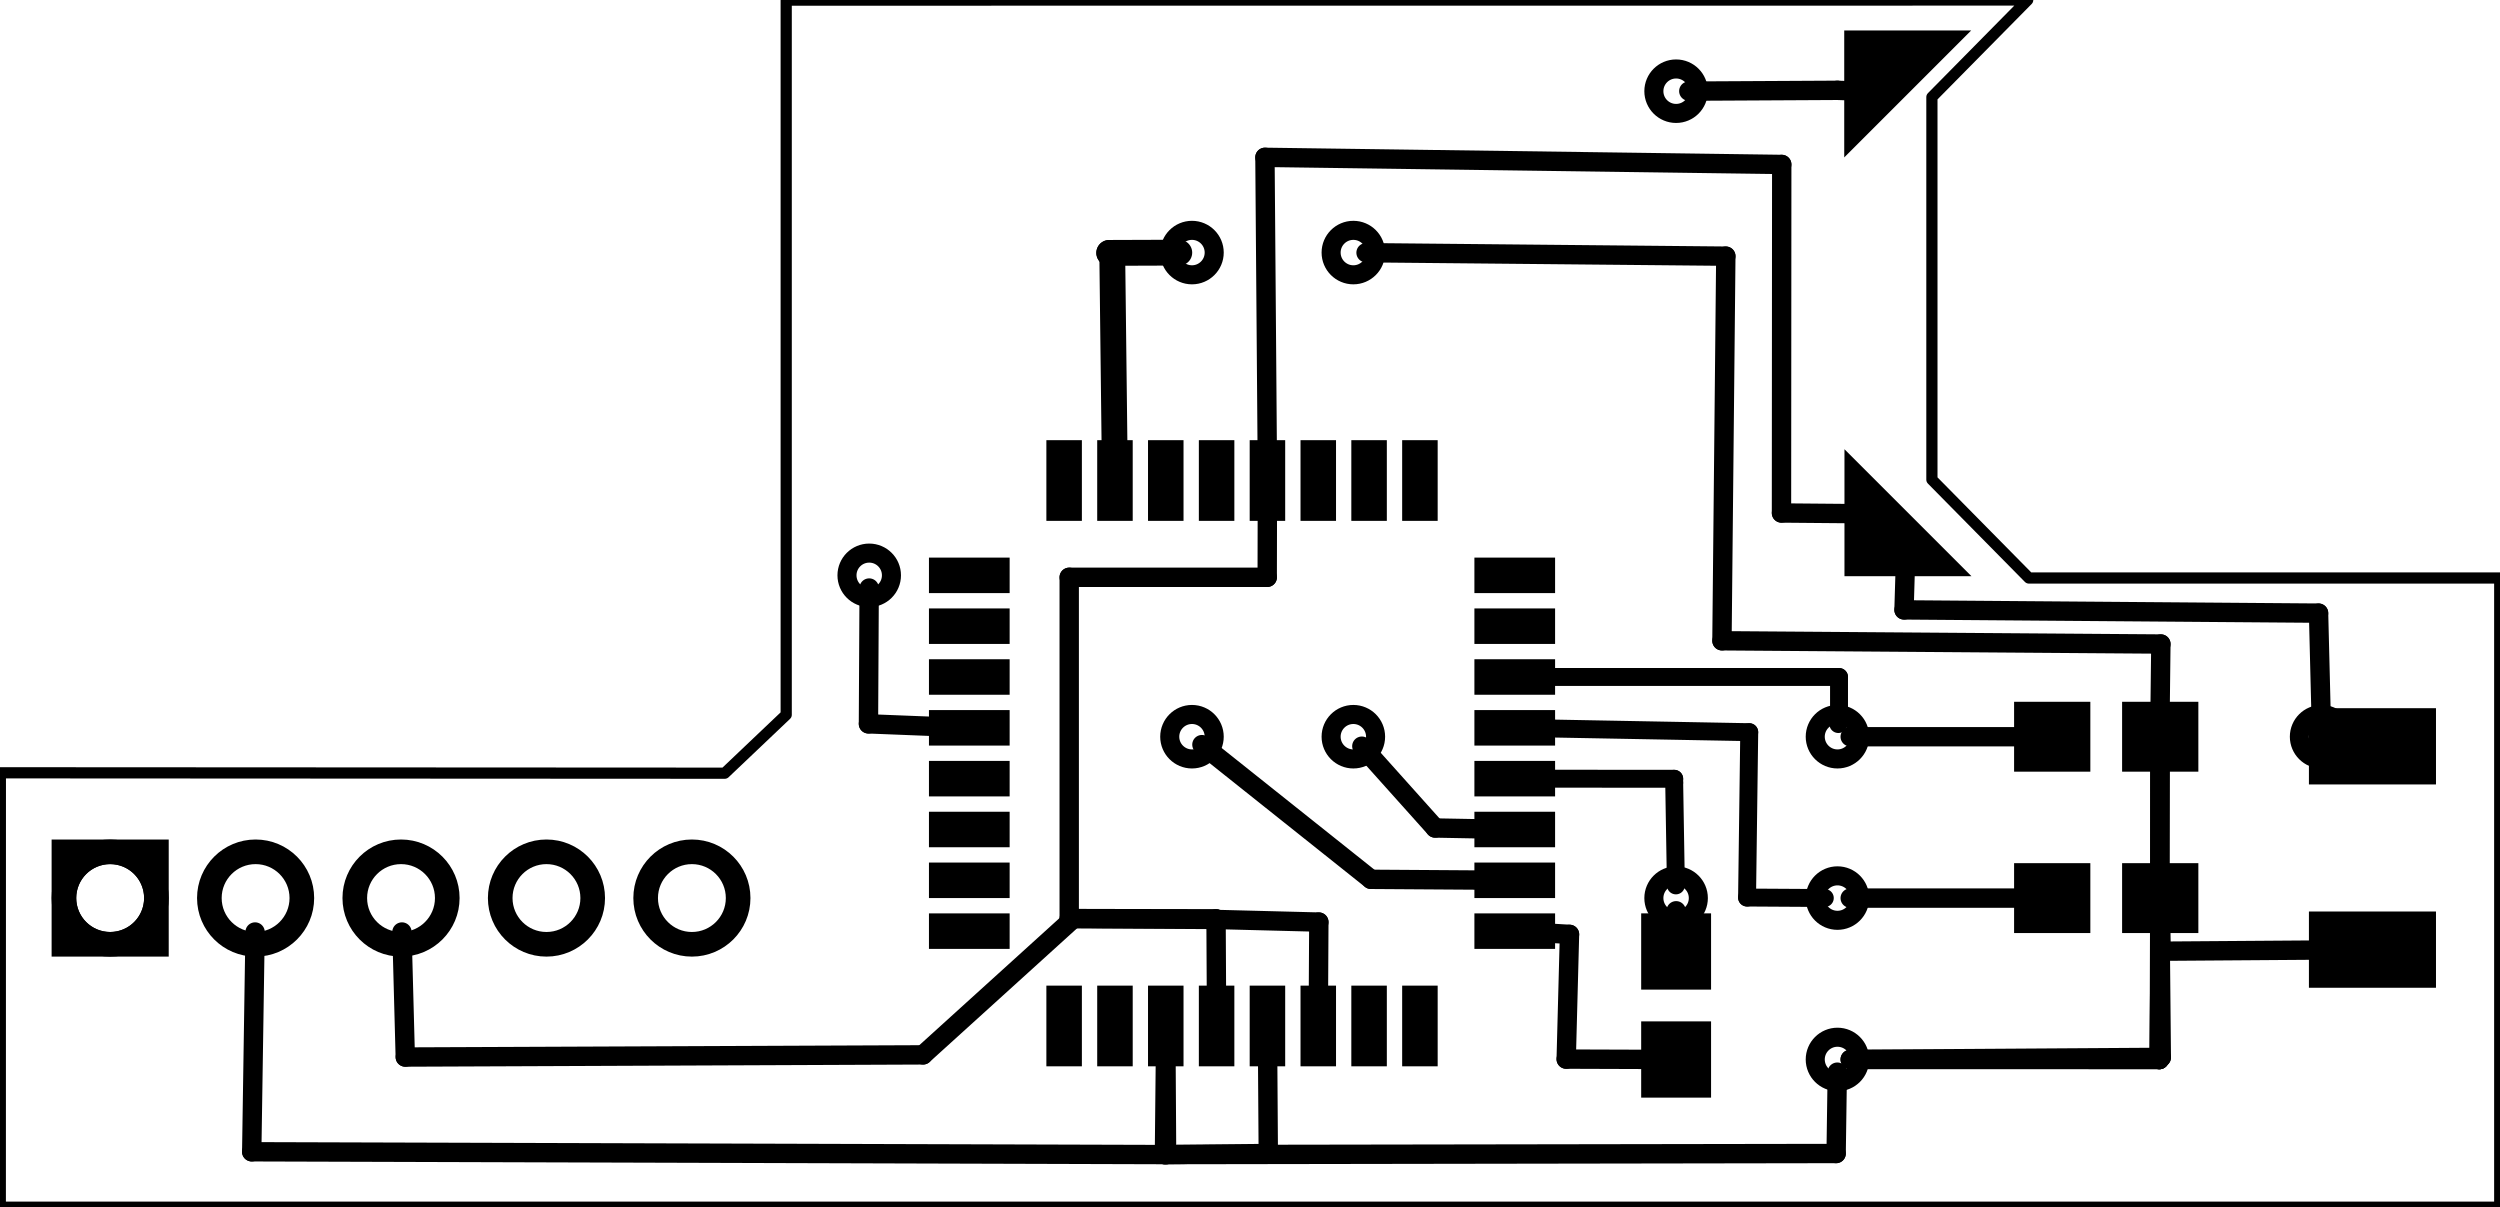 <?xml version='1.0' encoding='UTF-8' standalone='no'?>
<!-- Created with Fritzing (https://fritzing.org/) -->
<svg xmlns="http://www.w3.org/2000/svg" height="0.748in" baseProfile="tiny" viewBox="0 0 111.516 53.862"  xmlns:svg="http://www.w3.org/2000/svg" version="1.2" x="0in" y="0in" width="1.549in">
 <g partID="855297210">
  <g transform="matrix(1, 0, 0, 1, 110.064, 45.001)">
   <g id="board">
    <g style="display:inline">
     <path stroke="black" id="boardoutline" d="m-19.609,-45,-55.39,0.004l0,31.886l-2.743,2.606,-32.318,-0.018,-0.003,19.383l111.515,0l0,-28.074l-21.007,0l-4.327,-4.387l0,-17.069z" style="display:inline;fill-rule:evenodd;stroke-linecap:round;stroke-linejoin:round;stroke-miterlimit:4;stroke-dasharray:none" stroke-width="0.5" fill="none" fill-opacity="0.5"/>
    </g>
   </g>
  </g>
 </g>
 <g partID="855307770">
  <g transform="translate(109.81,31.598)">
   <g transform="matrix(0,1,-1,0,0,0)">
    <g flipped="1" id="copper0">
     <g transform="matrix(-1, 0, 0, 1, 12.472, 0)">
      <g>
       <g>
        <g>
         <rect stroke="none" height="5.669" id="connector0pad" connectorname="1" stroke-width="0" x="0" fill="black" y="1.138" width="3.402" stroke-linecap="round"/>
         <rect stroke="none" height="5.669" id="connector1pad" connectorname="2" stroke-width="0" x="9.071" fill="black" y="1.138" width="3.402" stroke-linecap="round"/>
         <g id="copper0"/>
        </g>
        <g/>
       </g>
      </g>
     </g>
    </g>
   </g>
  </g>
 </g>
 <g partID="855307830">
  <g transform="translate(72.644,49.538)">
   <g transform="matrix(0,-1,1,0,0,0)">
    <g flipped="1" id="copper0">
     <g transform="matrix(-1, 0, 0, 1, 9.354, 0)">
      <g>
       <g>
        <g>
         <rect stroke="none" height="3.118" id="connector0pad" stroke-width="0" x="0.567" fill="black" width="3.402" y="0.567" fill-opacity="1"/>
         <rect stroke="none" height="3.118" id="connector1pad" stroke-width="0" x="5.386" fill="black" width="3.402" y="0.567" fill-opacity="1"/>
        </g>
       </g>
      </g>
     </g>
    </g>
   </g>
  </g>
 </g>
 <g partID="855271530">
  <g transform="translate(57.352,29.852)">
   <g id="copper0" >
    <circle cx="3.017" cy="3.017" r="0.992" stroke="black" id="connector0pin"  stroke-width="0.85" fill="none"/>
   </g>
  </g>
 </g>
 <g partID="855271560">
  <g transform="translate(50.152,29.852)">
   <g id="copper0" >
    <circle cx="3.017" cy="3.017" r="0.992" stroke="black" id="connector0pin"  stroke-width="0.85" fill="none"/>
   </g>
  </g>
 </g>
 <g partID="855284150">
  <g transform="translate(89.283,30.744)">
   <g flipped="1" id="copper0">
    <g transform="matrix(-1, 0, 0, 1, 9.354, 0)">
     <g>
      <g>
       <g>
        <rect stroke="none" height="3.118" id="connector0pad" stroke-width="0" x="0.567" fill="black" width="3.402" y="0.567" fill-opacity="1"/>
        <rect stroke="none" height="3.118" id="connector1pad" stroke-width="0" x="5.386" fill="black" width="3.402" y="0.567" fill-opacity="1"/>
       </g>
      </g>
     </g>
    </g>
   </g>
  </g>
 </g>
 <g partID="855284180">
  <g transform="translate(89.283,37.944)">
   <g flipped="1" id="copper0">
    <g transform="matrix(-1, 0, 0, 1, 9.354, 0)">
     <g>
      <g>
       <g>
        <rect stroke="none" height="3.118" id="connector0pad" stroke-width="0" x="0.567" fill="black" width="3.402" y="0.567" fill-opacity="1"/>
        <rect stroke="none" height="3.118" id="connector1pad" stroke-width="0" x="5.386" fill="black" width="3.402" y="0.567" fill-opacity="1"/>
       </g>
      </g>
     </g>
    </g>
   </g>
  </g>
 </g>
 <g partID="855136110">
  <g transform="translate(35.752,22.652)">
   <g id="copper0" >
    <circle cx="3.017" cy="3.017" r="0.992" stroke="black" id="connector0pin"  stroke-width="0.85" fill="none"/>
   </g>
  </g>
 </g>
 <g partID="855140600">
  <g transform="translate(78.952,37.052)">
   <g id="copper0" >
    <circle cx="3.017" cy="3.017" r="0.992" stroke="black" id="connector0pin"  stroke-width="0.85" fill="none"/>
   </g>
  </g>
 </g>
 <g partID="855140630">
  <g transform="translate(78.952,29.852)">
   <g id="copper0" >
    <circle cx="3.017" cy="3.017" r="0.992" stroke="black" id="connector0pin"  stroke-width="0.85" fill="none"/>
   </g>
  </g>
 </g>
 <g partID="855297070">
  <g transform="translate(80.811,-0.101)">
   <g transform="matrix(4.29, 0, 0, 1.88, -8.017, -2.637)">
    <g id="copper0">
     <g gorn="0.4.0.0.0.0.0.0.0.0.0.0.0.0.0.0.0.0">
      <g id="g31" gorn="0.4.0.0.0.0.0.0.0.0.0.0.0.0.0.0.0.0.0">
       <g transform="matrix(2.428, 0, 0, 5.54, 1.869, 1.403)">
        <g>
         <g>
          <g>
           <g>
            <g>
             <g>
              <g>
               <g>
                <g>
                 <g>
                  <g>
                   <g>
                    <g>
                     <path id="connector0pin" d="M0.14,0.14L0.14,0.684L0.684,0.14Z" style="fill-rule:evenodd;" gorn="0.4.0.0.0.0.0.0.0.0.0.0.0.0.0.0.0.0.0.0.0.0.0.0.0.0.0.0.0.0.0.0.0" fill="black" fill-opacity="1"/>
                    </g>
                   </g>
                  </g>
                 </g>
                </g>
               </g>
              </g>
             </g>
            </g>
           </g>
          </g>
         </g>
        </g>
       </g>
       <g transform="matrix(2.428, 0, 0, 5.54, 1.869, 1.403)">
        <g>
         <g>
          <g>
           <g>
            <g>
             <g>
              <g>
               <g>
                <g>
                 <g>
                  <g>
                   <g>
                    <g>
                     <path id="connector1pin" d="m0.141,1.934l0,0.544l0.544,0z" style="fill-rule:evenodd" gorn="0.4.0.0.0.0.0.0.0.0.0.0.0.0.0.0.0.0.0.1.0.0.0.0.0.0.0.0.0.0.0.0.0" fill="black" fill-opacity="1"/>
                    </g>
                   </g>
                  </g>
                 </g>
                </g>
               </g>
              </g>
             </g>
            </g>
           </g>
          </g>
         </g>
        </g>
       </g>
      </g>
     </g>
    </g>
   </g>
  </g>
 </g>
 <g partID="855304010">
  <g transform="translate(2.296,35.477)">
   <g transform="matrix(1.526, 0, 0, 1.526, -0.428, -0.175)">
    <g id="copper0">
     <g gorn="0.2.0.0.0.0.0.0.6">
      <circle cy="3.123" cx="18.997" r="1.352" stroke="black" id="connector4pad" connectorname="5" stroke-width="0.72" fill="none" gorn="0.2.0.0.0.0.0.0.6.0"/>
      <circle cy="3.123" cx="14.745" r="1.352" stroke="black" id="connector3pad" connectorname="4" stroke-width="0.72" fill="none" gorn="0.2.0.0.0.0.0.0.6.1"/>
      <circle cy="3.123" cx="10.493" r="1.352" stroke="black" id="connector2pad" connectorname="3" stroke-width="0.72" fill="none" gorn="0.2.0.0.0.0.0.0.6.2"/>
      <circle cy="3.123" cx="6.241" r="1.352" stroke="black" id="connector1pad" connectorname="2" stroke-width="0.72" fill="none" gorn="0.2.0.0.0.0.0.0.6.3"/>
      <path stroke="none" id="connector0pad" d="m0.277,1.411l3.424,0l0,3.424l-3.424,0zm0.72,1.712a0.992,0.992,0,1,0,1.984,0,0.992,0.992,0,1,0,-1.984,0z" stroke-width="0" fill="black" gorn="0.2.0.0.0.0.0.0.6.4"/>
      <circle cy="3.123" cx="1.989" r="1.352" stroke="black" id="circle11" connectorname="1" stroke-width="0.72" fill="none" gorn="0.2.0.0.0.0.0.0.6.5"/>
     </g>
    </g>
   </g>
  </g>
 </g>
 <g partID="854194110">
  <g transform="translate(69.37,19.639)">
   <g transform="matrix(2.22045e-16,1,-1,2.22045e-16,0,0)">
    <g flipped="1" id="copper0">
     <g transform="matrix(-1, 0, 0, 1, 27.936, 0)">
      <g>
       <g>
        <g>
         <rect stroke="none" height="1.584" id="connector0pad" connectorname="1" stroke-width="0" x="0" fill="black" y="5.239" width="3.6" stroke-linecap="round"/>
         <rect stroke="none" height="1.584" id="connector1pad" connectorname="2" stroke-width="0" x="0" fill="black" y="7.507" width="3.6" stroke-linecap="round"/>
         <rect stroke="none" height="1.584" id="connector2pad" connectorname="3" stroke-width="0" x="0" fill="black" y="9.774" width="3.6" stroke-linecap="round"/>
         <rect stroke="none" height="1.584" id="connector3pad" connectorname="4" stroke-width="0" x="0" fill="black" y="12.042" width="3.6" stroke-linecap="round"/>
         <rect stroke="none" height="1.584" id="connector4pad" connectorname="5" stroke-width="0" x="0" fill="black" y="14.31" width="3.6" stroke-linecap="round"/>
         <rect stroke="none" height="1.584" id="connector5pad" connectorname="6" stroke-width="0" x="0" fill="black" y="16.578" width="3.6" stroke-linecap="round"/>
         <rect stroke="none" height="1.584" id="connector6pad" connectorname="7" stroke-width="0" x="0" fill="black" y="18.845" width="3.6" stroke-linecap="round"/>
         <rect stroke="none" height="1.584" id="connector7pad" connectorname="8" stroke-width="0" x="0" fill="black" y="21.113" width="3.6" stroke-linecap="round"/>
         <rect stroke="none" height="3.6" id="connector8pad" connectorname="9" stroke-width="0" x="5.239" fill="black" y="24.336" width="1.584" stroke-linecap="round"/>
         <rect stroke="none" height="3.6" id="connector9pad" connectorname="10" stroke-width="0" x="7.507" fill="black" y="24.336" width="1.584" stroke-linecap="round"/>
         <rect stroke="none" height="3.6" id="connector10pad" connectorname="11" stroke-width="0" x="9.774" fill="black" y="24.336" width="1.584" stroke-linecap="round"/>
         <rect stroke="none" height="3.6" id="connector11pad" connectorname="12" stroke-width="0" x="12.042" fill="black" y="24.336" width="1.584" stroke-linecap="round"/>
         <rect stroke="none" height="3.6" id="connector12pad" connectorname="13" stroke-width="0" x="14.31" fill="black" y="24.336" width="1.584" stroke-linecap="round"/>
         <rect stroke="none" height="3.6" id="connector13pad" connectorname="14" stroke-width="0" x="16.578" fill="black" y="24.336" width="1.584" stroke-linecap="round"/>
         <rect stroke="none" height="3.6" id="connector14pad" connectorname="15" stroke-width="0" x="18.845" fill="black" y="24.336" width="1.584" stroke-linecap="round"/>
         <rect stroke="none" height="3.6" id="connector15pad" connectorname="16" stroke-width="0" x="21.113" fill="black" y="24.336" width="1.584" stroke-linecap="round"/>
         <rect stroke="none" height="1.584" id="connector16pad" connectorname="17" stroke-width="0" x="24.336" fill="black" y="21.113" width="3.6" stroke-linecap="round"/>
         <rect stroke="none" height="1.584" id="connector17pad" connectorname="18" stroke-width="0" x="24.336" fill="black" y="18.845" width="3.6" stroke-linecap="round"/>
         <rect stroke="none" height="1.584" id="connector18pad" connectorname="19" stroke-width="0" x="24.336" fill="black" y="16.578" width="3.6" stroke-linecap="round"/>
         <rect stroke="none" height="1.584" id="connector19pad" connectorname="20" stroke-width="0" x="24.336" fill="black" y="14.31" width="3.6" stroke-linecap="round"/>
         <rect stroke="none" height="1.584" id="connector20pad" connectorname="21" stroke-width="0" x="24.336" fill="black" y="12.042" width="3.6" stroke-linecap="round"/>
         <rect stroke="none" height="1.584" id="connector21pad" connectorname="22" stroke-width="0" x="24.336" fill="black" y="9.774" width="3.6" stroke-linecap="round"/>
         <rect stroke="none" height="1.584" id="connector22pad" connectorname="23" stroke-width="0" x="24.336" fill="black" y="7.507" width="3.6" stroke-linecap="round"/>
         <rect stroke="none" height="1.584" id="connector23pad" connectorname="24" stroke-width="0" x="24.336" fill="black" y="5.239" width="3.6" stroke-linecap="round"/>
         <rect stroke="none" height="3.6" id="connector24pad" connectorname="25" stroke-width="0" x="21.113" fill="black" y="0" width="1.584" stroke-linecap="round"/>
         <rect stroke="none" height="3.6" id="connector25pad" connectorname="26" stroke-width="0" x="18.845" fill="black" y="0" width="1.584" stroke-linecap="round"/>
         <rect stroke="none" height="3.6" id="connector26pad" connectorname="27" stroke-width="0" x="16.578" fill="black" y="0" width="1.584" stroke-linecap="round"/>
         <rect stroke="none" height="3.6" id="connector27pad" connectorname="28" stroke-width="0" x="14.31" fill="black" y="0" width="1.584" stroke-linecap="round"/>
         <rect stroke="none" height="3.6" id="connector28pad" connectorname="29" stroke-width="0" x="12.042" fill="black" y="0" width="1.584" stroke-linecap="round"/>
         <rect stroke="none" height="3.6" id="connector29pad" connectorname="30" stroke-width="0" x="9.774" fill="black" y="0" width="1.584" stroke-linecap="round"/>
         <rect stroke="none" height="3.6" id="connector30pad" connectorname="31" stroke-width="0" x="7.507" fill="black" y="0" width="1.584" stroke-linecap="round"/>
         <rect stroke="none" height="3.6" id="connector31pad" connectorname="32" stroke-width="0" x="5.239" fill="black" y="0" width="1.584" stroke-linecap="round"/>
         <g id="copper0"/>
        </g>
        <g/>
       </g>
      </g>
     </g>
    </g>
   </g>
  </g>
 </g>
 <g partID="855150260">
  <g transform="translate(78.952,44.252)">
   <g id="copper0" >
    <circle cx="3.017" cy="3.017" r="0.992" stroke="black" id="connector0pin"  stroke-width="0.85" fill="none"/>
   </g>
  </g>
 </g>
 <g partID="855163120">
  <g transform="translate(71.752,37.052)">
   <g id="copper0" >
    <circle cx="3.017" cy="3.017" r="0.992" stroke="black" id="connector0pin"  stroke-width="0.85" fill="none"/>
   </g>
  </g>
 </g>
 <g partID="855289460">
  <g transform="translate(71.752,1.052)">
   <g id="copper0" >
    <circle cx="3.017" cy="3.017" r="0.992" stroke="black" id="connector0pin"  stroke-width="0.85" fill="none"/>
   </g>
  </g>
 </g>
 <g partID="855288660">
  <g transform="translate(100.552,29.852)">
   <g id="copper0" >
    <circle cx="3.017" cy="3.017" r="0.992" stroke="black" id="connector0pin"  stroke-width="0.85" fill="none"/>
   </g>
  </g>
 </g>
 <g partID="855287180">
  <g transform="translate(57.352,8.252)">
   <g id="copper0" >
    <circle cx="3.017" cy="3.017" r="0.992" stroke="black" id="connector0pin"  stroke-width="0.85" fill="none"/>
   </g>
  </g>
 </g>
 <g partID="855182090">
  <g transform="translate(50.152,8.252)">
   <g id="copper0" >
    <circle cx="3.017" cy="3.017" r="0.992" stroke="black" id="connector0pin"  stroke-width="0.85" fill="none"/>
   </g>
  </g>
 </g>
 <g partID="855307220">
  <line x1="105.837" stroke="black" y2="32.975" y1="33.299" stroke-width="0.864" x2="104.127" stroke-linecap="round"/>
 </g>
 <g partID="855307050">
  <line x1="96.41" stroke="black" y2="42.388" y1="42.439" stroke-width="0.864" x2="103.402" stroke-linecap="round"/>
 </g>
 <g partID="855306960">
  <line x1="96.389" stroke="black" y2="42.439" y1="41.229" stroke-width="0.864" x2="96.41" stroke-linecap="round"/>
 </g>
 <g partID="855309410">
  <line x1="70.013" stroke="black" y2="41.626" y1="41.688" stroke-width="0.864" x2="68.97" stroke-linecap="round"/>
 </g>
 <g partID="855309380">
  <line x1="74.77" stroke="black" y2="41.15" y1="40.636" stroke-width="0.864" x2="74.77" stroke-linecap="round"/>
 </g>
 <g partID="855309330">
  <line x1="69.866" stroke="black" y2="41.688" y1="47.254" stroke-width="0.864" x2="70.013" stroke-linecap="round"/>
 </g>
 <g partID="855309300">
  <line x1="73.611" stroke="black" y2="47.253" y1="47.266" stroke-width="0.864" x2="69.866" stroke-linecap="round"/>
 </g>
 <g partID="855295180">
  <line x1="81.963" stroke="black" y2="4.066" y1="4.03" stroke-width="0.864" x2="75.336" stroke-linecap="round"/>
 </g>
 <g partID="855295190">
  <line x1="82.528" stroke="black" y2="4.03" y1="4.05" stroke-width="0.864" x2="81.963" stroke-linecap="round"/>
 </g>
 <g partID="855291590">
  <line x1="96.327" stroke="black" y2="41.229" y1="47.274" stroke-width="0.864" x2="96.363" stroke-linecap="round"/>
 </g>
 <g partID="855291600">
  <line x1="96.366" stroke="black" y2="47.274" y1="34.029" stroke-width="0.864" x2="96.327" stroke-linecap="round"/>
 </g>
 <g partID="855291740">
  <line x1="96.327" stroke="black" y2="47.27" y1="47.274" stroke-width="0.864" x2="82.536" stroke-linecap="round"/>
 </g>
 <g partID="855291690">
  <line x1="96.363" stroke="black" y2="47.274" y1="41.229" stroke-width="0.864" x2="96.327" stroke-linecap="round"/>
 </g>
 <g partID="855292930">
  <line x1="84.938" stroke="black" y2="25.461" y1="27.211" stroke-width="0.864" x2="84.99" stroke-linecap="round"/>
 </g>
 <g partID="855293000">
  <line x1="79.471" stroke="black" y2="22.915" y1="22.888" stroke-width="0.864" x2="82.541" stroke-linecap="round"/>
 </g>
 <g partID="855287280">
  <line x1="76.987" stroke="black" y2="11.275" y1="11.429" stroke-width="0.864" x2="60.936" stroke-linecap="round"/>
 </g>
 <g partID="855288790">
  <line x1="103.433" stroke="black" y2="27.211" y1="27.356" stroke-width="0.864" x2="84.939" stroke-linecap="round"/>
 </g>
 <g partID="855288700">
  <line x1="103.556" stroke="black" y2="27.356" y1="32.303" stroke-width="0.864" x2="103.433" stroke-linecap="round"/>
 </g>
 <g partID="855289250">
  <line x1="79.482" stroke="black" y2="22.888" y1="7.338" stroke-width="0.864" x2="79.471" stroke-linecap="round"/>
 </g>
 <g partID="855251000">
  <line x1="52.036" stroke="black" y2="47.175" y1="51.513" stroke-width="0.864" x2="52.009" stroke-linecap="round"/>
 </g>
 <g partID="855250900">
  <line x1="11.219" stroke="black" y2="51.513" y1="51.388" stroke-width="0.864" x2="52.035" stroke-linecap="round"/>
 </g>
 <g partID="855250910">
  <line x1="11.369" stroke="black" y2="51.388" y1="41.583" stroke-width="0.864" x2="11.219" stroke-linecap="round"/>
 </g>
 <g partID="855269020">
  <line x1="18.07" stroke="black" y2="41.583" y1="47.161" stroke-width="0.864" x2="17.921" stroke-linecap="round"/>
 </g>
 <g partID="855268790">
  <line x1="41.172" stroke="black" y2="47.161" y1="47.064" stroke-width="0.864" x2="18.071" stroke-linecap="round"/>
 </g>
 <g partID="855253830">
  <line x1="47.88" stroke="black" y2="47.063" y1="40.982" stroke-width="0.864" x2="41.172" stroke-linecap="round"/>
 </g>
 <g partID="855253270">
  <line x1="54.298" stroke="black" y2="40.983" y1="41.024" stroke-width="0.864" x2="47.88" stroke-linecap="round"/>
 </g>
 <g partID="855259240">
  <path stroke="black" d="M56.425,7.02C56.425,7.02, 56.574,25.888 56.535,21.439" stroke-width="0.864" fill="none" stroke-linecap="round"/>
 </g>
 <g partID="855259810">
  <line x1="49.478" stroke="black" y2="11.272" y1="11.283" stroke-width="1.152" x2="52.603" stroke-linecap="round"/>
 </g>
 <g partID="855259850">
  <line x1="49.613" stroke="black" y2="11.283" y1="11.288" stroke-width="1.152" x2="49.477" stroke-linecap="round"/>
 </g>
 <g partID="855259820">
  <line x1="49.715" stroke="black" y2="11.288" y1="20.039" stroke-width="1.152" x2="49.612" stroke-linecap="round"/>
 </g>
 <g partID="855269750">
  <line x1="38.735" stroke="black" y2="26.236" y1="32.295" stroke-width="0.864" x2="38.767" stroke-linecap="round"/>
 </g>
 <g partID="855269760">
  <line x1="41.834" stroke="black" y2="32.295" y1="32.417" stroke-width="0.864" x2="38.735" stroke-linecap="round"/>
 </g>
 <g partID="855271660">
  <line x1="64.017" stroke="black" y2="36.982" y1="36.942" stroke-width="0.864" x2="66.17" stroke-linecap="round"/>
 </g>
 <g partID="855271630">
  <line x1="60.748" stroke="black" y2="36.942" y1="33.292" stroke-width="0.864" x2="64.017" stroke-linecap="round"/>
 </g>
 <g partID="855271740">
  <line x1="61.155" stroke="black" y2="39.266" y1="39.232" stroke-width="0.864" x2="66.17" stroke-linecap="round"/>
 </g>
 <g partID="855271710">
  <line x1="53.613" stroke="black" y2="39.232" y1="33.223" stroke-width="0.864" x2="61.156" stroke-linecap="round"/>
 </g>
 <g partID="855284460">
  <line x1="96.35" stroke="black" y2="32.892" y1="40.094" stroke-width="0.864" x2="96.349" stroke-linecap="round"/>
 </g>
 <g partID="855284350">
  <line x1="96.349" stroke="black" y2="28.734" y1="32.892" stroke-width="0.864" x2="96.397" stroke-linecap="round"/>
 </g>
 <g partID="855278820">
  <line x1="96.417" stroke="black" y2="40.094" y1="47.176" stroke-width="0.864" x2="96.349" stroke-linecap="round"/>
 </g>
 <g partID="855278710">
  <line x1="76.815" stroke="black" y2="11.429" y1="28.589" stroke-width="0.864" x2="76.987" stroke-linecap="round"/>
 </g>
 <g partID="855278600">
  <line x1="96.398" stroke="black" y2="28.589" y1="28.734" stroke-width="0.864" x2="76.816" stroke-linecap="round"/>
 </g>
 <g partID="855276810">
  <line x1="82.537" stroke="black" y2="47.176" y1="47.266" stroke-width="0.864" x2="96.417" stroke-linecap="round"/>
 </g>
 <g partID="855278150">
  <line x1="56.425" stroke="black" y2="7.337" y1="7.02" stroke-width="0.864" x2="79.482" stroke-linecap="round"/>
 </g>
 <g partID="855284570">
  <line x1="82.537" stroke="black" y2="40.07" y1="40.07" stroke-width="0.864" x2="90.25" stroke-linecap="round"/>
 </g>
 <g partID="855284640">
  <line x1="82.537" stroke="black" y2="32.87" y1="32.87" stroke-width="0.864" x2="90.25" stroke-linecap="round"/>
 </g>
 <g partID="855188240">
  <line x1="82.038" stroke="black" y2="30.205" y1="30.205" stroke-width="0.8" x2="68.97" stroke-linecap="round"/>
 </g>
 <g partID="855155670">
  <line x1="82.038" stroke="black" y2="30.205" y1="31.852" stroke-width="0.8" x2="82.038" stroke-linecap="round"/>
 </g>
 <g partID="855152390">
  <line x1="82.008" stroke="black" y2="31.852" y1="32.304" stroke-width="0.8" x2="82.039" stroke-linecap="round"/>
 </g>
 <g partID="855152450">
  <line x1="78.031" stroke="black" y2="32.499" y1="32.667" stroke-width="0.8" x2="68.97" stroke-linecap="round"/>
 </g>
 <g partID="855260560">
  <line x1="77.935" stroke="black" y2="32.667" y1="40.045" stroke-width="0.8" x2="78.032" stroke-linecap="round"/>
 </g>
 <g partID="855152420">
  <line x1="81.403" stroke="black" y2="40.045" y1="40.066" stroke-width="0.8" x2="77.936" stroke-linecap="round"/>
 </g>
 <g partID="855163380">
  <line x1="74.684" stroke="black" y2="34.742" y1="34.747" stroke-width="0.8" x2="68.97" stroke-linecap="round"/>
 </g>
 <g partID="855163310">
  <line x1="74.684" stroke="black" y2="34.747" y1="34.922" stroke-width="0.8" x2="74.684" stroke-linecap="round"/>
 </g>
 <g partID="855163260">
  <line x1="74.76" stroke="black" y2="34.923" y1="39.503" stroke-width="0.8" x2="74.684" stroke-linecap="round"/>
 </g>
 <g partID="855181030">
  <line x1="47.692" stroke="black" y2="25.757" y1="40.982" stroke-width="0.864" x2="47.692" stroke-linecap="round"/>
 </g>
 <g partID="855173060">
  <line x1="54.242" stroke="black" y2="40.983" y1="40.995" stroke-width="0.864" x2="47.692" stroke-linecap="round"/>
 </g>
 <g partID="855171380">
  <line x1="47.692" stroke="black" y2="25.757" y1="25.757" stroke-width="0.864" x2="56.527" stroke-linecap="round"/>
 </g>
 <g partID="855171270">
  <line x1="56.526" stroke="black" y2="22.839" y1="25.757" stroke-width="0.864" x2="56.532" stroke-linecap="round"/>
 </g>
 <g partID="855171200">
  <line x1="54.261" stroke="black" y2="40.995" y1="44.375" stroke-width="0.864" x2="54.243" stroke-linecap="round"/>
 </g>
 <g partID="855270700">
  <line x1="58.829" stroke="black" y2="44.375" y1="41.14" stroke-width="0.864" x2="58.811" stroke-linecap="round"/>
 </g>
 <g partID="855173410">
  <line x1="54.298" stroke="black" y2="41.14" y1="41.024" stroke-width="0.864" x2="58.829" stroke-linecap="round"/>
 </g>
 <g partID="855180090">
  <line x1="81.909" stroke="black" y2="51.513" y1="51.465" stroke-width="0.864" x2="51.941" stroke-linecap="round"/>
 </g>
 <g partID="855180020">
  <line x1="51.941" stroke="black" y2="47.175" y1="51.513" stroke-width="0.864" x2="51.985" stroke-linecap="round"/>
 </g>
 <g partID="855179950">
  <line x1="81.961" stroke="black" y2="51.466" y1="47.836" stroke-width="0.864" x2="81.909" stroke-linecap="round"/>
 </g>
 <g partID="855180230">
  <line x1="56.574" stroke="black" y2="47.175" y1="51.465" stroke-width="0.864" x2="56.545" stroke-linecap="round"/>
 </g>
 <g partID="855180160">
  <line x1="51.941" stroke="black" y2="51.465" y1="51.513" stroke-width="0.864" x2="56.573" stroke-linecap="round"/>
 </g>
</svg>
